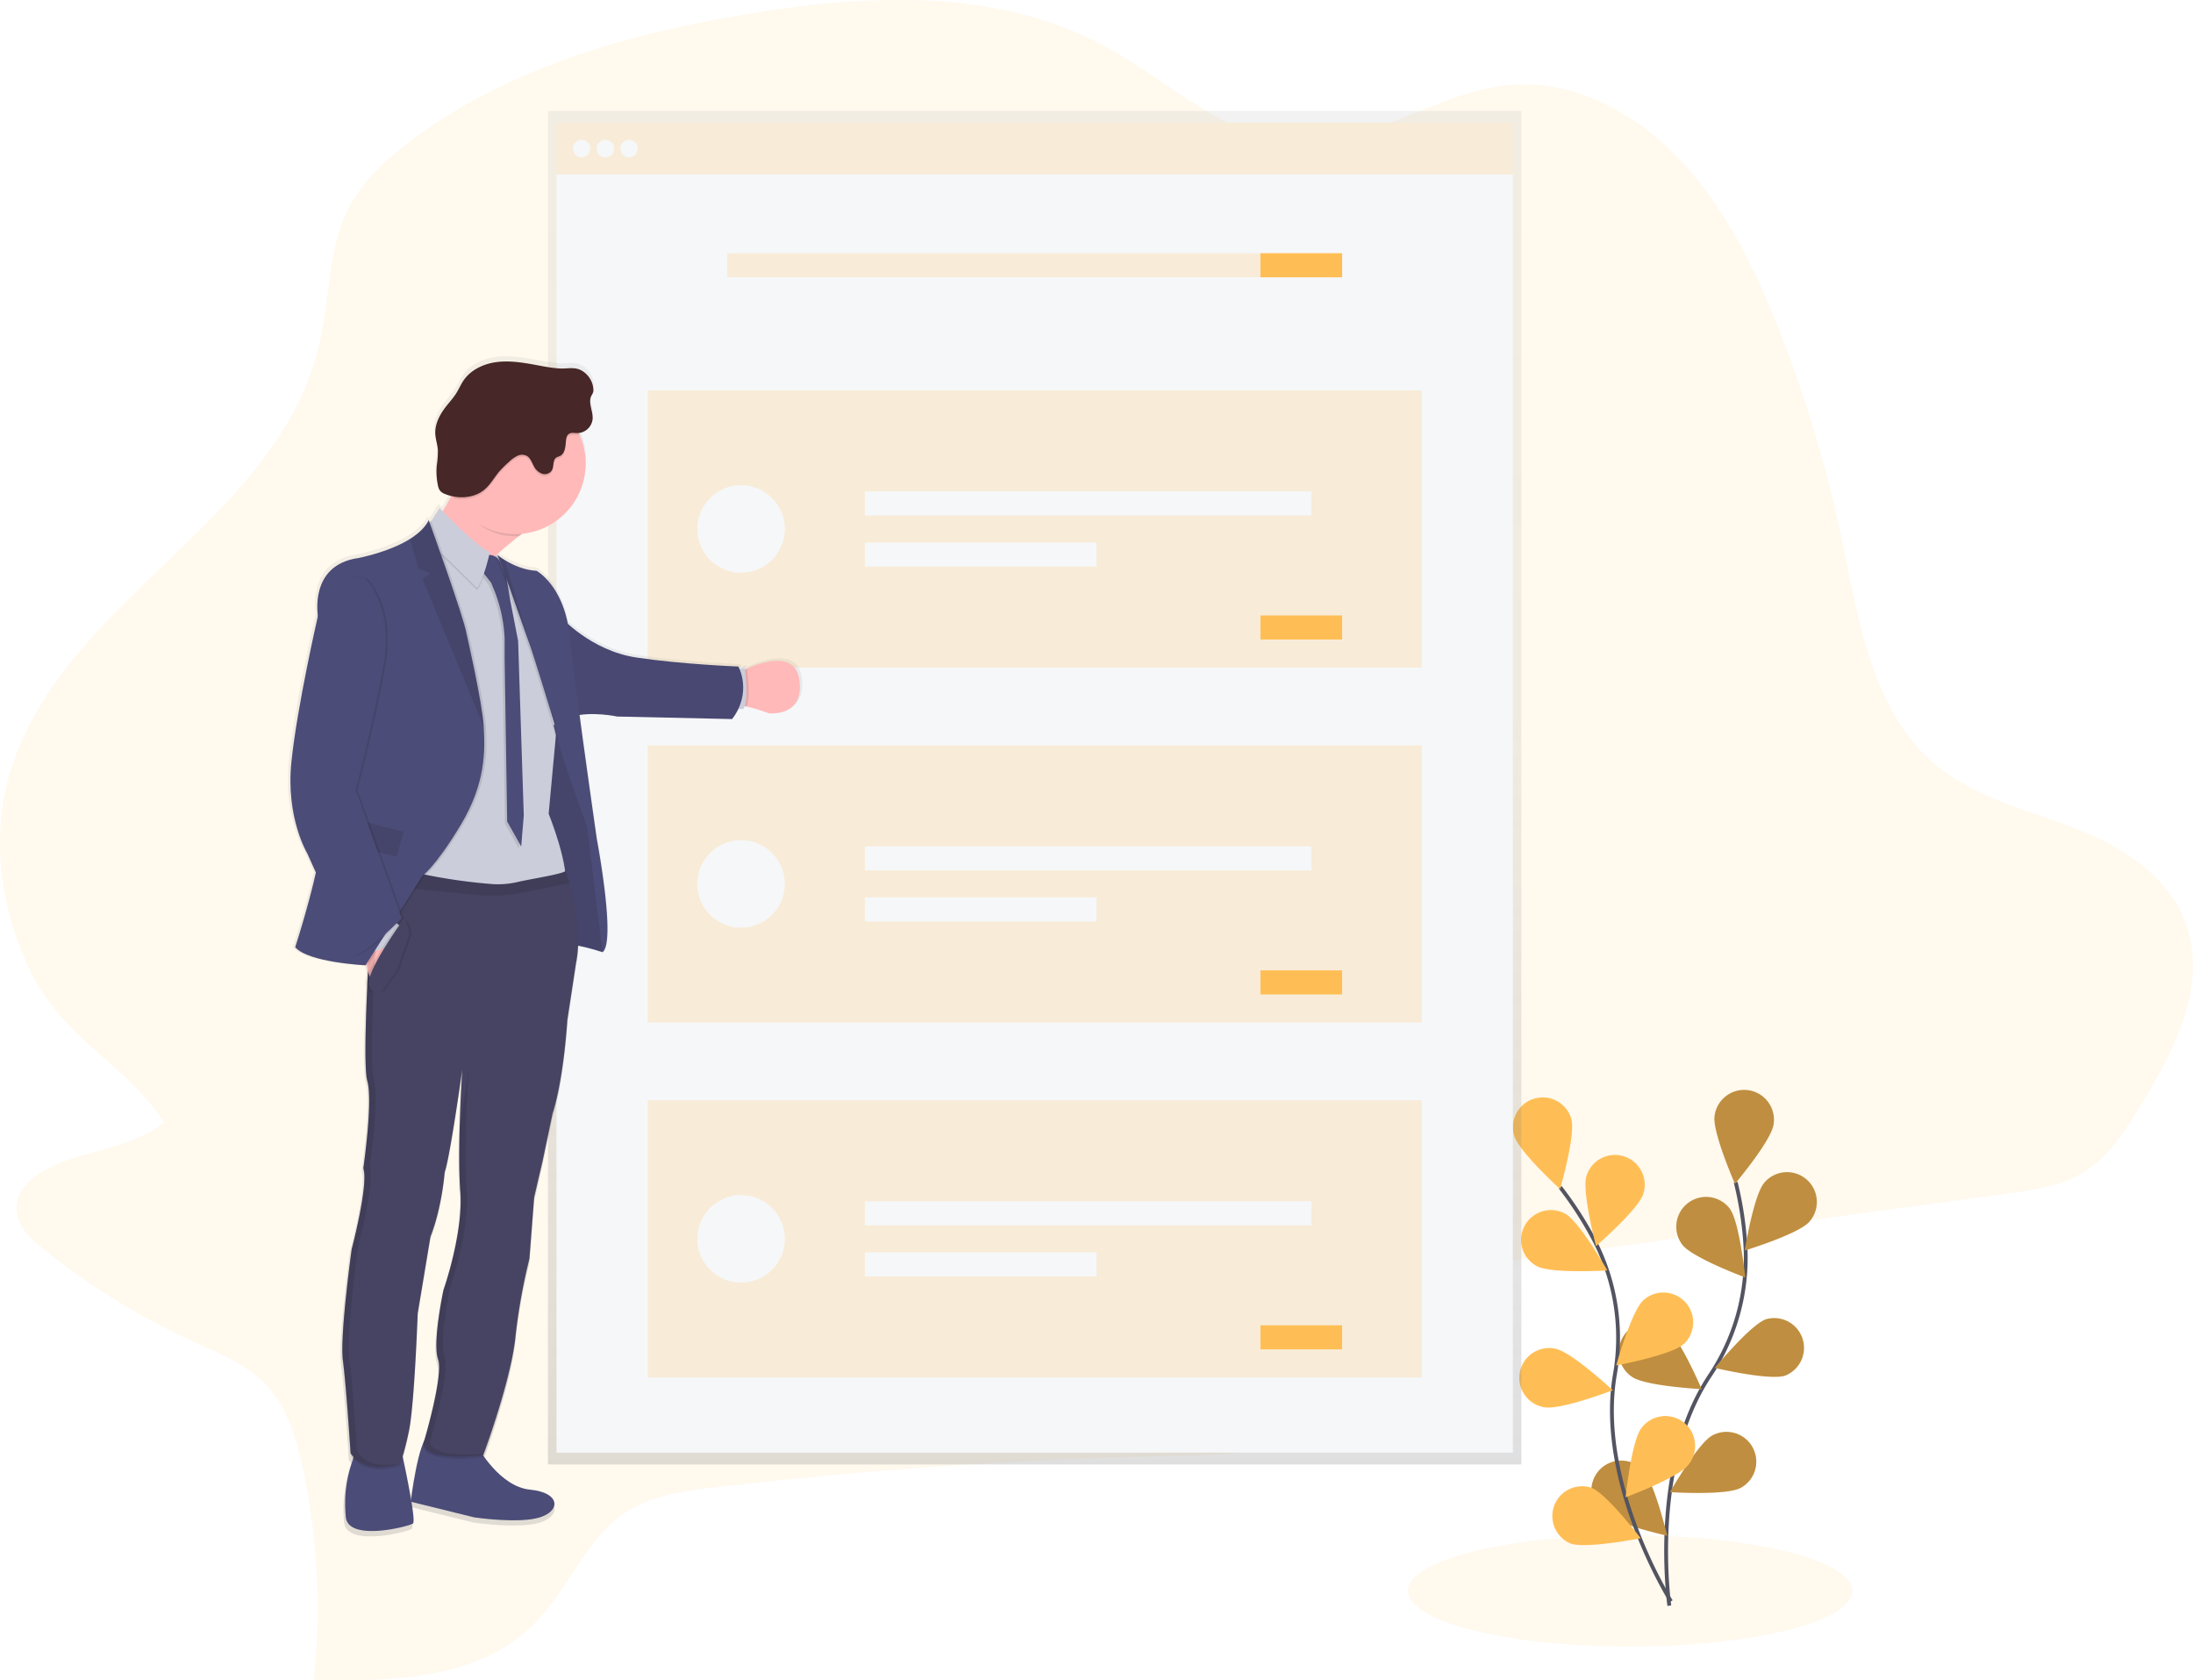 <svg xmlns="http://www.w3.org/2000/svg" xmlns:xlink="http://www.w3.org/1999/xlink" width="1143.11" height="875.78" data-name="Layer 1" viewBox="0 0 1143.11 875.78"><defs><linearGradient id="a" x1="539.33" x2="539.33" y1="763.29" y2="57.83" gradientUnits="userSpaceOnUse"><stop offset="0" stop-color="gray" stop-opacity=".25"/><stop offset=".54" stop-color="gray" stop-opacity=".12"/><stop offset="1" stop-color="gray" stop-opacity=".1"/></linearGradient><linearGradient id="b" x1="1034.54" x2="1034.54" y1="812.84" y2="197.81" gradientTransform="matrix(-1 0 0 1 1347.17 0)" xlink:href="#a"/></defs><title>onboarding</title><ellipse cx="849.67" cy="829.19" fill="#ffbe55" opacity=".1" rx="115.8" ry="28.95"/><path fill="#ffbe55" d="M35.25 604.66c-13.1 4.49-29 13.65-26.32 28.21 1.34 7.38 7.32 12.85 13 17.47a368.3 368.3 0 0 0 79.36 49.15c13.57 6.16 28 11.81 38.25 23.17s15 27.24 18.33 42.55a345.86 345.86 0 0 1 5.72 110.41c40.91.78 86.21-.14 115.16-29.61 17.33-17.65 26.62-43.83 47-57.49 13.59-9.11 30.34-11.37 46.52-13.27q114.87-13.43 230.93-16.26c32.42-.79 65.55-1.07 95.82-12.37s57.75-36 63.9-69.49c.95-5.16 1.57-10.85 5.1-14.45 3.15-3.23 7.87-4 12.28-4.57l265.89-36c14.56-2 29.63-4.13 41.89-12.36 11.86-8 19.86-20.78 27.51-33.24 17.53-28.52 35.72-63 23.58-95.61-9.71-26.06-35.81-41.07-60.75-50.39s-51.79-15.87-72.06-34.14c-30.84-27.8-37.68-73.95-46.37-115.36a675.43 675.43 0 0 0-33-109.89c-12.44-31.34-27.59-62.23-50.17-86.62s-53.65-41.68-85.27-40.44c-41.3 1.64-77.63 33.83-119 29.83-34.94-3.35-63.37-31.35-94.83-48.77C521.87-5.83 455.95-3.11 394.84 6.54c-64.8 10.21-130 28.08-182.5 68.27-12 9.2-23.48 19.82-30.53 33.66-10.8 21.23-9.87 47.1-15.28 70.69-21.8 95-138.68 134.63-162.71 228.94-8.54 33.48-2.22 69.79 13.45 100.73 16.85 33.31 50.7 47.51 68.05 76.1-11.6 10.59-34.71 14.46-50.07 19.73z" opacity=".1"/><path fill="none" stroke="#535461" stroke-miterlimit="10" stroke-width="2" d="M870.15 836.89s-10.48-72.2 21-119.72a110.5 110.5 0 0 0 18.68-67.38 185.42 185.42 0 0 0-5.1-33.61"/><path fill="#ffbe55" d="M924.47 586.09c-1.21 8.49-20.11 30.91-20.11 30.91s-11.81-26.83-10.63-35.32a15.53 15.53 0 1130.74 4.41zM943.15 636.76c-5.64 6.46-33.69 15-33.69 15s4.64-29 10.27-35.42a15.533 15.533 0 1123.42 20.41zM930.55 716.96c-8.13 2.74-36.66-4-36.66-4s18.62-22.66 26.75-25.39a15.53 15.53 0 019.91 29.39zM907.31 775.5c-7.55 4.07-36.81 2.2-36.81 2.2s14.52-25.47 22.07-29.54a15.53 15.53 0 0114.74 27.34zM876.95 648.79c5.24 6.79 32.74 17 32.74 17s-2.92-29.18-8.16-36a15.534 15.534 0 00-24.58 19zM850.67 717.59c7 4.91 36.31 6.41 36.31 6.41s-11.5-27-18.54-31.88a15.53 15.53 0 10-17.77 25.47zM834.3 787.97c6.1 6 34.71 12.45 34.71 12.45s-6.78-28.53-12.89-34.53a15.53 15.53 0 10-21.82 22.1z"/><path d="M924.47 586.09c-1.21 8.49-20.11 30.91-20.11 30.91s-11.81-26.83-10.63-35.32a15.53 15.53 0 1130.74 4.41zM943.15 636.76c-5.64 6.46-33.69 15-33.69 15s4.64-29 10.27-35.42a15.533 15.533 0 1123.42 20.41zM930.55 716.96c-8.13 2.74-36.66-4-36.66-4s18.62-22.66 26.75-25.39a15.53 15.53 0 019.91 29.39zM907.31 775.5c-7.55 4.07-36.81 2.2-36.81 2.2s14.52-25.47 22.07-29.54a15.53 15.53 0 0114.74 27.34zM876.95 648.79c5.24 6.79 32.74 17 32.74 17s-2.92-29.18-8.16-36a15.534 15.534 0 00-24.58 19zM850.67 717.59c7 4.91 36.31 6.41 36.31 6.41s-11.5-27-18.54-31.88a15.53 15.53 0 10-17.77 25.47zM834.3 787.97c6.1 6 34.71 12.45 34.71 12.45s-6.78-28.53-12.89-34.53a15.53 15.53 0 10-21.82 22.1z" opacity=".25"/><path fill="none" stroke="#535461" stroke-miterlimit="10" stroke-width="2" d="M871.01 834.6s-38.84-61.76-29.27-118a110.5 110.5 0 0 0-10.19-69.15 185.49 185.49 0 0 0-18.29-28.66"/><path fill="#ffbe55" d="M819.06 583.32c2.32 8.26-5.87 36.41-5.87 36.41s-21.7-19.72-24-28a15.534 15.534 0 1129.9-8.44zM856.66 622.08c-2.53 8.19-24.71 27.37-24.71 27.37s-7.5-28.34-5-36.54a15.532 15.532 0 0129.68 9.17zM877.62 700.52c-6.32 5.79-35.15 11.15-35.15 11.15s7.84-28.25 14.16-34a15.536 15.536 0 0121 22.9zM880.12 763.44c-5.25 6.78-32.76 16.93-32.76 16.93s3-29.17 8.2-36a15.53 15.53 0 1124.56 19zM801.02 659.89c7.54 4.09 36.8 2.26 36.8 2.26s-14.48-25.49-22-29.57a15.531 15.531 0 10-14.8 27.31zM804.87 733.45c8.42 1.64 35.8-8.85 35.8-8.85s-21.45-20-29.87-21.63a15.53 15.53 0 10-5.93 30.48zM818.42 804.43c8 3 36.78-2.69 36.78-2.69s-17.76-23.32-25.78-26.36a15.53 15.53 0 00-11 29z"/><path fill="url(#a)" d="M285.63 57.83v705.46h507.4V57.83h-507.4z"/><path fill="#f6f7f9" d="M290.08 64.02h498.5v26.89h-498.5z"/><path fill="#ffbe55" d="M290.08 64.02h498.5v26.89h-498.5z" opacity=".2"/><path fill="#f6f7f9" d="M290.08 90.91h498.5V757.1h-498.5z"/><circle cx="303.19" cy="77.47" r="4.56" fill="#f6f7f9"/><circle cx="315.55" cy="77.47" r="4.56" fill="#f6f7f9"/><circle cx="327.91" cy="77.47" r="4.56" fill="#f6f7f9"/><path fill="#ffbe55" d="M379.05 131.98H699.6v12.55H379.05z" opacity=".2"/><path fill="#ffbe55" d="M657.01 131.98h42.59v12.55h-42.59z"/><path fill="#ffbe55" d="M337.61 203.47h403.44v144.49H337.61z" opacity=".2"/><path fill="#f6f7f9" d="M450.83 256.13h232.71v12.55H450.83zM450.83 282.75h120.73v12.55H450.83z"/><path fill="#ffbe55" d="M657.01 320.77h42.59v12.55h-42.59z"/><circle cx="386.28" cy="275.71" r="22.81" fill="#f6f7f9"/><path fill="#ffbe55" d="M337.61 388.46h403.44v144.49H337.61z" opacity=".2"/><path fill="#f6f7f9" d="M450.83 441.12h232.71v12.55H450.83zM450.83 467.74h120.73v12.55H450.83z"/><path fill="#ffbe55" d="M657.01 505.76h42.59v12.55h-42.59z"/><circle cx="386.28" cy="460.7" r="22.81" fill="#f6f7f9"/><path fill="#ffbe55" d="M337.61 573.45h403.44v144.49H337.61z" opacity=".2"/><path fill="#f6f7f9" d="M450.83 626.11h232.71v12.55H450.83zM450.83 652.73h120.73v12.55H450.83z"/><path fill="#ffbe55" d="M657.01 690.75h42.59v12.55h-42.59z"/><circle cx="386.28" cy="645.69" r="22.81" fill="#f6f7f9"/><path fill="url(#b)" d="M192 466.51c-3.87 17.61-10.85 39.31-10.85 39.31 6.9 8.05 37 9.49 37 9.49l.05-.06h.47c.21 1.11.45 2.18.74 3.2q-.08 1.51-.15 3.06a8.35 8.35 0 0 0-.43 3.76 8.52 8.52 0 0 0 .22.84c-.72 15.94-1.23 32.94-.79 42.76a41.15 41.15 0 0 0 .85 8.28 29.81 29.81 0 0 1 .88 6.35c.49 14.37-3 38.51-3 38.51s.09.33.14.5c-.06.41-.1.65-.1.65a11.39 11.39 0 0 1 .51 3c.26 12.12-6.69 38.49-6.69 38.49s-5.62 40.55-4.82 56a35.62 35.62 0 0 0 .27 3.69c1.72 12.85 4 48.73 4 48.73a16.12 16.12 0 0 0 1.31 1.69c-.2.8-.44 1.61-.7 2.41a67.6 67.6 0 0 0-3.35 25.12c.07 1 .15 2.09.25 3.19 1.15 13.24 33.18 5 35.29 3.46.72-.53.21-5.33-.78-11.42l33 8.15s23.4 3.46 34.53 0 10.74-13-5.18-14.57c-11.15-1.08-20-11.46-24.37-17.59 1.69-4.61 14.36-39.6 16.69-61.26a306.66 306.66 0 0 1 7.39-41.52l2.49-32.23 4.42-19 5.27-25.12c5.95-18.42 7.77-49.21 7.77-49.21l4.6-30.21A58.48 58.48 0 0 0 330 505a111.68 111.68 0 0 1 12.75 3.41c7.2-5.6-3-59.56-3-59.56s-4.91-34.08-9.07-65.15c9.53-1.43 19.86.81 19.86.81l60.43 1.33a30.71 30.71 0 0 0 3.24-5.28h2.59a5.55 5.55 0 0 0 .75-1.46l1.07.2a89.37 89.37 0 0 1 11.56 3.51s19.06 2.3 16.18-17.69c-2.14-14.9-19.1-9.49-27.58-5.79l-1.07.49c-.08-.56-.13-.88-.13-.88l-2.73.5a13.2 13.2 0 0 0-.57-1.22s-29.64-1.15-53.67-4.75c-17.09-2.56-30-12.33-36.07-17.75-4.21-21.37-16.44-27.86-16.44-27.86-6.79-.34-12.91-3.33-16.67-5.64a35.23 35.23 0 0 1-3.9-2.7l-.66.38-.08-.07c4.07-3.78 8.29-7.25 12-10.16l1.67-1.29a37.07 37.07 0 0 0 30.28-51.91c-.16-.36-.35-.72-.52-1.07a8.32 8.32 0 0 0 7.34-7.23c.37-4.19-2.52-8.65-.63-12.41a12.06 12.06 0 0 0 .9-1.75 4.73 4.73 0 0 0 .14-1.76 12.39 12.39 0 0 0-5-9c-4.29-3.11-8.1-1.53-12.79-1.8-5.42-.31-10.79-1.62-16.13-2.5-6.13-1-12.41-1.68-18.53-.61s-12.11 4.07-15.66 9.17c-1.52 2.18-2.55 4.67-4 6.92-1.63 2.6-3.74 4.85-5.61 7.27-3.15 4.07-5.7 8.95-5.45 14.09.14 2.91 1.17 5.71 1.37 8.62a52.49 52.49 0 0 1-.6 8.1 35.46 35.46 0 0 0 .59 10.33 6.4 6.4 0 0 0 1.18 2.94 6.27 6.27 0 0 0 2.6 1.67 23.23 23.23 0 0 0 3.19 1 45.69 45.69 0 0 1-4.47 8.05l-1.62-1.68-4.38 6.84-.17-.46c-.21.43-.45.84-.7 1.25l-.45-1.25c-1.94 3.89-5.57 7.14-9.81 9.82-11.46 7.2-27.45 10.18-27.45 10.18-25.76 3.74-21 30.35-21 30.35s-10.93 47.48-14 76.83 8.34 48.05 8.34 48.05zm122.85-86.78c1 3.27 1.88 6.37 2.63 9.08l-.48.19c-.55-2.51-1.3-5.73-2.12-9.27zm-28.34-79.67l-.14.09.13-.13zm-44.43 496.13c-1.26-7.53-3.14-16.62-4.3-22.05.82-2.67 1.91-6.75 3.19-12.82 2.88-13.61 4.6-61.77 4.6-61.77l6.72-40.46c6.14-15.54 7.48-34 7.48-34 2.47-6.52 8.18-46.43 9.09-52.84-.26 4.43-.88 15.65-1.21 28.11v.34c-.25 9.41-.32 19.5 0 27.87.09 2.35.21 4.58.37 6.64.05.53.08 1.08.1 1.62.72 21.7-9 49-9 49s-4.33 20.24-3.69 31.55a20.82 20.82 0 0 0 .86 6 10.61 10.61 0 0 1 .49 2.78c.18 10.82-6.21 33.53-7.84 39.1-3.56 7.34-6.21 26.05-6.86 30.93z" transform="translate(-28.45 -12.11)"/><path fill="#4c4c78" d="M249.28 754.55s11.22 20.34 27 21.86 16.16 11 5.13 14.45-34.22 0-34.22 0l-33.08-8.17s4-32.7 9.31-34.41 25.86 6.27 25.86 6.27z"/><path fill="#4c4c78" d="M208.97 754.89s8.37 37.64 6.28 39.17-33.84 9.69-35-3.43c-.1-1.09-.18-2.15-.24-3.16a66.64 66.64 0 0 1 3.32-24.9 20.63 20.63 0 0 0 1.29-7.68c-.55-5.28 24.35 0 24.35 0z"/><path fill="#ffb9b9" d="M219.34 278.36s25.66 63 21.1 42.8c-3-13.42 16.51-31.23 30-41.7 6.87-5.34 12.19-8.77 12.19-8.77s-48.2-56.18-44.78-31.94a36.5 36.5 0 01-2.63 19.56 51.28 51.28 0 01-15.88 20.05zM383.32 367.89a14.75 14.75 0 015.87.37 86.62 86.62 0 0111.45 3.48s18.9 2.28 16-17.53c-2.12-14.78-18.92-9.42-27.33-5.74-2.86 1.25-4.76 2.31-4.76 2.31z"/><path d="M383.32 367.89a14.75 14.75 0 0 1 5.87.37c2.05-5.19.49-17.48.16-19.79-2.86 1.25-4.76 2.31-4.76 2.31z" opacity=".1"/><path fill="#cbcdda" d="M383.22 349.02l4.94-.91s2.54 17-.77 21.44h-5.69z"/><path fill="#4c4c78" d="M284.07 380.01s15.12-9 16.92 2.37 4.19 30.9 4.19 30.9l4.18 24.81 5.42 49.72-.76 8.46s-16.07-5.38-19.87-3.52-6.85-20.86-6.85-20.86l-6.27-23.58-1-50z"/><path d="M284.07 380.01s15.12-9 16.92 2.37 4.19 30.9 4.19 30.9l4.18 24.81 5.42 49.72-.76 8.46s-16.07-5.38-19.87-3.52-6.85-20.86-6.85-20.86l-6.27-23.58-1-50z" opacity=".1"/><path fill="#4c4c78" d="M292.2 321.45s15.69 17.68 39.5 21.25 53.19 4.7 53.19 4.7 7.41 13.26-3.28 27.38l-59.89-1.32s-13.26-2.88-23.53 0z"/><path d="M292.2 321.45s15.69 17.68 39.5 21.25 53.19 4.7 53.19 4.7 7.41 13.26-3.28 27.38l-59.89-1.32s-13.26-2.88-23.53 0z" opacity=".05"/><path d="M237.78 257.76c5.85 12.51 16 21.74 30.76 21.74h1.92c6.87-5.34 12.19-8.77 12.19-8.77s-48.2-56.18-44.78-31.94c1.05 7.37 2.26 13.4-.09 18.97z" opacity=".1"/><path fill="#ffb9b9" d="M231.8 241.62a36.74 36.74 0 1 0 36.75-36.73 36.66 36.66 0 0 0-36.75 36.73z"/><path fill="#cbcdda" d="M209.35 466.13s81.94 7.23 85-3.23-8.36-38.78-8.36-38.78l3.66-39.55.14-1.52s-10.24-42.78-9.9-46.16c.35-3.07-16.53-39-20-46.31l-.63-1.32-.65.38-.28.17-4 2.34-15.87-3.74-19.1-10-1.81 109.4z"/><path d="M251.94 290.55s5.61-1.52 7.8 4.09a57.66 57.66 0 0 0 3 7l2.19 13 4 20.53 2.94 91-1.32 16.2-7.32-13-1.33-85v-10.6a76.71 76.71 0 0 0-6.1-26.56l-1-2.39-6.37-8.17z" opacity=".1"/><path fill="#4c4c78" d="M253.08 289.41s5.61-1.52 7.8 4.09a57.66 57.66 0 0 0 3 7l2.19 13 4 20.53 2.95 91-1.34 16.16-7.32-13-1.33-85v-10.6a76.7 76.7 0 0 0-6.09-26.56l-1-2.39-6.39-8.14z"/><path d="M229.13 265.89s19.39 20.54 26.23 23c0 0-3.42 15.59-6.84 18.63 0 0-20.35-20.75-24-22.43l-3-7.39z" opacity=".1"/><path fill="#cbcdda" d="M229.13 264.79s19.39 20.54 26.23 23c0 0-3.42 15.59-6.84 18.63 0 0-20.35-20.75-24-22.43l-3-7.39z"/><path d="M258.13 289.24l.2.53 6.22 16.66 11.1 31.46s.11.32.3.92c1.84 5.72 11.74 36.77 13.69 45.8l.14-1.52s-10.23-42.82-9.89-46.2c.35-3.07-16.53-39-20-46.31-.55-.38-1-.7-1.28-.94z" opacity=".1"/><path fill="#4c4c78" d="M259.26 289.22l6.42 17.21 11.11 31.46s.11.32.3.92c1.95 6.1 13.06 40.9 14 47.27 1 7 15 44.78 15 44.78l8 65.45c7.13-5.56-3-59-3-59s-11.41-79.28-14.11-105.65-17.33-34.17-17.33-34.17c-6.73-.34-12.79-3.3-16.52-5.59a35.28 35.28 0 0 1-3.87-2.68z"/><path d="M178.75 710.25c1.71 12.74 4 48.3 4 48.3 8 12 25.67 5.51 25.67 5.51s1.89-3.62 4.74-17.12 4.57-61.22 4.57-61.22l6.66-40.11c6.08-15.4 7.41-33.65 7.41-33.65 2.66-7 9.13-53.24 9.13-53.24s-2.67 41.45-1 63.31-8.74 51.34-8.74 51.34-5.9 27.57-2.85 36.12-7.61 43.92-7.61 43.92c.95 10.27 31.18 6.08 31.18 6.08s14.26-38.21 16.73-61.22a303.86 303.86 0 0 1 7.33-41.16l2.46-31.94 4.38-18.82 5.23-24.9c5.89-18.26 7.7-48.77 7.7-48.77l4.56-29.94c3-14.81-.87-32.17-3.47-41.29-1.12-3.93-2-6.34-2-6.34-2.62 1.86-17.62 4-25.38 5.81a44.16 44.16 0 0 1-13 1 288.83 288.83 0 0 1-57.9-10.59l-2-.6-.4 3.42-.94 8.16-1.66 14.47s-5.14 77.19-2.1 87.65-2.09 45.59-2.09 45.59c2.85 8.34-6.08 42.24-6.08 42.24s-6.24 45.26-4.53 57.99z" opacity=".1"/><path fill="#474463" d="M178.75 709.11c1.71 12.74 4 48.3 4 48.3 8 12 25.67 5.51 25.67 5.51s1.89-3.62 4.74-17.12 4.57-61.22 4.57-61.22l6.66-40.11c6.08-15.4 7.41-33.65 7.41-33.65 2.66-7 9.13-53.24 9.13-53.24s-2.67 41.45-1 63.31-8.74 51.34-8.74 51.34-5.9 27.57-2.85 36.12-7.61 43.92-7.61 43.92c.95 10.27 31.18 6.08 31.18 6.08s14.26-38.21 16.73-61.22a303.86 303.86 0 0 1 7.33-41.16l2.46-31.94 4.38-18.82 5.23-24.9c5.89-18.26 7.7-48.77 7.7-48.77l4.56-29.95c3-14.8-.87-32.16-3.47-41.28-1.12-3.93-2-6.34-2-6.34-2.62 1.86-17.62 4-25.38 5.81a44.16 44.16 0 0 1-13 1 288.83 288.83 0 0 1-57.9-10.59l-2-.6-.4 3.42-.94 8.16-1.66 14.47s-5.14 77.19-2.1 87.65-2.06 45.6-2.06 45.6c2.85 8.34-6.08 42.24-6.08 42.24s-6.27 45.25-4.56 57.98z"/><path d="M231.8 241.62a36.66 36.66 0 0 0 4.87 18.27c5.72 1 11.81-.1 16.14-3.89 2.93-2.58 4.82-6.11 7.34-9.1a53.49 53.49 0 0 1 5.25-5.18 16.26 16.26 0 0 1 4.14-3 5.62 5.62 0 0 1 5-.06c2 1.13 2.72 3.64 3.86 5.65a7.54 7.54 0 0 0 4.21 3.67 4.46 4.46 0 0 0 5-1.71c1.24-2.14.33-5.48 2.42-6.78a12.6 12.6 0 0 1 1.7-.69c2.69-1.22 3-4.83 3.22-7.77.12-1.45.43-3.09 1.65-3.87s2.81-.39 4.26-.35a6 6 0 0 0 1.28-.11 36.74 36.74 0 0 0-70.33 14.89z" opacity=".1"/><path fill="#472727" d="M304.34 193.89a12.2 12.2 0 0 1 4.95 8.88 4.67 4.67 0 0 1-.13 1.75 13 13 0 0 1-.89 1.74c-1.88 3.72 1 8.14.62 12.3a8.18 8.18 0 0 1-8 7.18c-1.45 0-3-.43-4.26.35s-1.53 2.42-1.65 3.87c-.23 2.95-.53 6.56-3.22 7.77a14.11 14.11 0 0 0-1.7.7c-2.09 1.3-1.17 4.65-2.42 6.77a4.45 4.45 0 0 1-5 1.72 7.58 7.58 0 0 1-4.21-3.67c-1.15-2-1.84-4.52-3.86-5.65a5.65 5.65 0 0 0-5 .05 16.3 16.3 0 0 0-4.14 3 54.63 54.63 0 0 0-5.25 5.18c-2.52 3-4.41 6.52-7.35 9.1-5.52 4.85-14 5.33-20.8 2.57a6.36 6.36 0 0 1-2.58-1.65 6.46 6.46 0 0 1-1.2-2.96 35.54 35.54 0 0 1-.59-10.24 51.68 51.68 0 0 0 .6-8c-.19-2.88-1.22-5.66-1.36-8.54-.25-5.09 2.28-9.93 5.4-14 1.86-2.4 3.95-4.63 5.56-7.2 1.4-2.23 2.42-4.7 3.93-6.86 3.52-5 9.46-8 15.52-9.09s12.29-.4 18.37.6c5.29.88 10.61 2.17 16 2.48 4.63.28 8.41-1.29 12.66 1.85z"/><path d="M259.26 289.22l6.42 17.21 11.11 31.46s.11.32.3.92l-14-46.91a35.28 35.28 0 0 1-3.83-2.68z" opacity=".1"/><path fill="#ffb9b9" d="M189.87 486.1s-.67 20.81 4.94 26l14.92-28.14-12.54-6.07z"/><path d="M155.03 493.7c6.85 8 36.64 9.41 36.64 9.41l29.53-46.48s7-4.85 20.09-26.67 12.69-38.64 12-51.19-9-48.63-9-48.63c-1.27-8.12-19.66-59-19.66-59-1.93 3.86-5.52 7.07-9.73 9.73-11.35 7.11-27.22 10.02-27.22 10.02-25.53 3.71-20.82 30.09-20.82 30.09s-.31 102.57 1.29 114.83-13.12 57.89-13.12 57.89z" opacity=".1"/><path fill="#cbcdda" d="M189.49 490.09l.85 7.6 10.37-3.8 7.6-11.5-5.7-4.47-13.12 12.17z"/><path d="M189.85 460.62l5.42.55 52.28 5.22a84.69 84.69 0 0 0 25.12-1.23l24.23-4.85c-1.12-3.93-2-6.34-2-6.34-2.62 1.86-17.62 4-25.38 5.81a44.16 44.16 0 0 1-13 1 288.83 288.83 0 0 1-57.97-10.59l-2.36 2.82z" opacity=".1"/><g opacity=".1"><path d="M294.3 454.26a5.45 5.45 0 00.51-.29l.05.14zM183.26 651.12s8.94-33.9 6.08-42.24c0 0 5.14-35.13 2.09-45.59s2.1-87.65 2.1-87.65l1.69-14.47 1-8.16.4-3.42s.68.22 2 .6l1.21.36-.28 1.34-.95 8.16-1.69 14.47s-5.13 77.18-2.1 87.65-2.08 45.59-2.08 45.59c2.85 8.34-6.08 42.24-6.08 42.24s-6.28 45.26-4.57 58 4 48.29 4 48.29c5.83 8.76 16.84 7.66 22.34 6.43-.06.15-.1.23-.1.23s-17.68 6.46-25.67-5.51c0 0-2.28-35.56-4-48.3s4.61-58.02 4.61-58.02zM228.32 708.35c-3-8.55 2.86-36.12 2.86-36.12s10.44-29.47 8.73-51.34c-.71-9.11-.66-21.61-.36-33.1 2.43-14.8 4.74-31.35 4.74-31.35s-2.67 41.44-.95 63.31-8.74 51.34-8.74 51.34-5.9 27.57-2.85 36.12-7.61 43.92-7.61 43.92c.76 8.23 20.3 7.18 28 6.43l-.29.79s-30.23 4.19-31.17-6.08c.04 0 10.68-35.38 7.64-43.92z"/></g><path fill="#4c4c78" d="M153.89 493.7c6.85 8 36.64 9.41 36.64 9.41l29.52-46.48s7-4.85 20.1-26.67 12.69-38.64 12-51.19-9-48.63-9-48.63c-1.27-8.12-19.66-59-19.66-59-1.93 3.86-5.52 7.07-9.73 9.73-11.36 7.11-27.21 10.02-27.21 10.02-25.53 3.71-20.82 30.09-20.82 30.09s-.28 102.53 1.29 114.79-13.13 57.93-13.13 57.93z"/><path d="M218.05 296.35l6.42 2.42-4.28 3 31.92 77c-.74-12.55-9-48.63-9-48.63-1.27-8.12-19.66-59-19.66-59-1.93 3.86-5.52 7.07-9.73 9.73zM210.36 433.52l-32.66-8.41-4.28 13.26 33.37 8.13 3.57-12.98z" opacity=".1"/><path d="M191.67 301.77s14.83 14 9.27 45.06-14.54 64.88-14.54 64.88l24.15 66.88s-16.83 17.54-25.1 19.67l-24.1-53.47s-11.26-18.54-8.27-47.62 13.83-76.15 13.83-76.15-.05-28.66 24.76-19.25z" opacity=".1"/><path fill="#4c4c78" d="M190.55 301.77s14.83 14 9.27 45.06-14.54 64.88-14.54 64.88l24.07 66.88s-16.8 17.54-25.09 19.67l-24.1-53.47s-11.26-18.54-8.27-47.62 13.83-76.15 13.83-76.15 0-28.66 24.83-19.25z"/><path d="M208.55 480.01s-18.82 26-17.39 33 6.94 3.23 6.94 3.23l7.45-10.18 6.66-19s-.66-8.17-3.66-7.05z" opacity=".1"/><path d="M210.88 480.01s-18.83 26-17.4 33 6.94 3.23 6.94 3.23l7.41-10.17 6.66-19s-.65-8.18-3.61-7.06z" opacity=".1"/><path fill="#474463" d="M209.73 480.01s-18.82 26-17.39 33 6.94 3.23 6.94 3.23l7.41-10.17 6.66-19s-.65-8.18-3.62-7.06z"/></svg>
